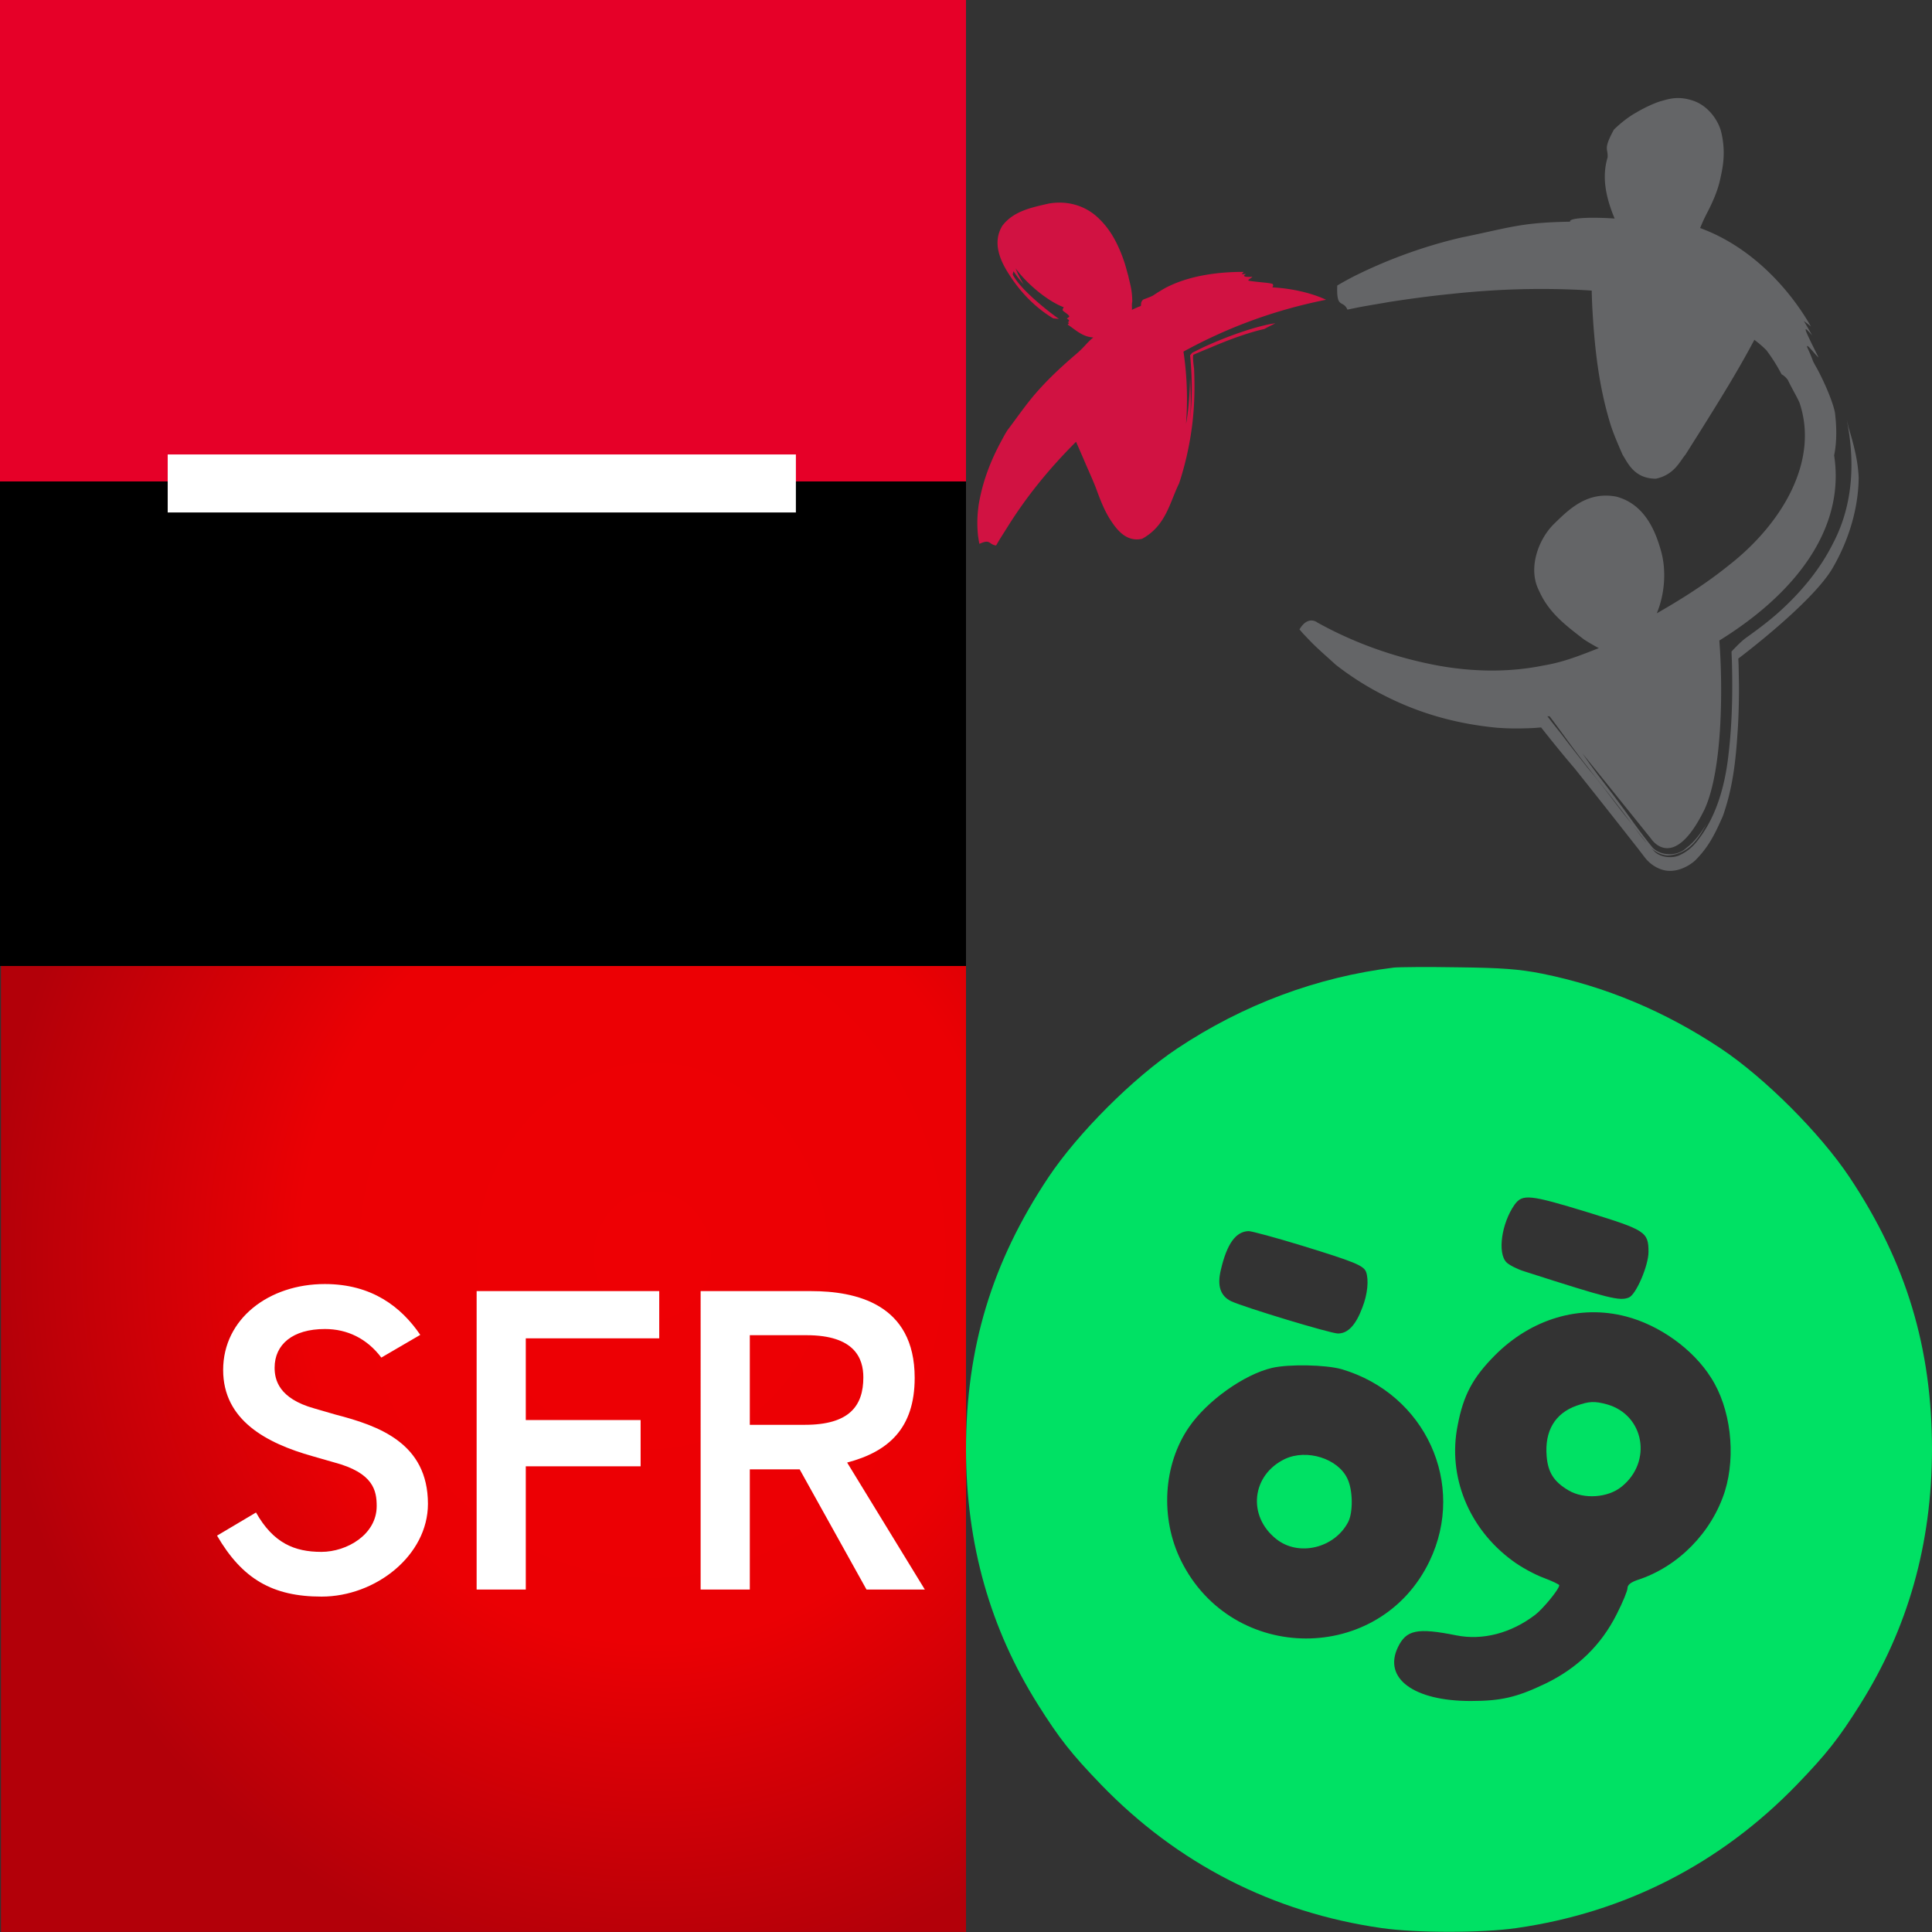 <?xml version="1.0" encoding="utf-8"?><svg width="240" height="240" viewBox="0 0 240 240" xmlns="http://www.w3.org/2000/svg" xmlns:xlink="http://www.w3.org/1999/xlink"><rect x="0" y="0" width="240" height="240" fill="#333333" stroke="none"/><svg width="120" height="120" aria-label="Sociéte générale" viewBox="0 0 120 120" id="banque" xmlns="http://www.w3.org/2000/svg"><path d="M0 0h120.009v61.502H0z" fill="#e60028"/><path d="M0 59.806h120.009v60.225H0z"/><path d="M20.833 56.452h78.035v7.21H20.833z" fill="#fff" stroke-width=".454"/></svg><svg width="120" height="120" viewBox="0 0 120 120" id="creditcoop" x="120" xmlns="http://www.w3.org/2000/svg"><path d="M109.4 52.1c.644 3.22 1.449 9.43-1.702 15.41-1.495 2.99-3.68 5.75-6.44 8.28-1.357 1.242-2.76 2.3-4.37 3.45-.759.552-1.794 1.702-1.794 1.702l.053 1.403c.099 3.68.023 7.59-.414 11.27-.391 3.68-1.403 7.59-3.68 10.58-.552.759-1.265 1.495-2.277 1.978-1.012.552-2.53.322-3.22-.368-1.472-1.472-2.116-2.53-3.22-3.91-1.863-2.3-3.45-4.6-5.06-6.44-1.127-1.426-2.185-2.76-3.22-4.14-.506-.644-.99-1.242-1.45-1.84l-.39-.506c.067.028.276.007.276.005 1.449 1.886 2.99 4.14 4.83 6.44 1.702 2.185 3.68 4.6 5.52 7.13l1.564 1.978c.437.667 1.426 1.679 2.76 1.748 2.76-.148 3.91-2.3 4.83-3.91-.69 1.058-1.403 2.139-2.53 2.99-1.012.966-2.99 1.08-4.14-.021-1.633-1.978-2.76-3.68-4.14-5.52-1.61-2.185-3.22-4.14-4.6-6.21l8.51 10.58s2.76 4.37 6.67-3.68c2.3-5.06 2.23-15.64 1.817-20.93 9.66-5.98 15.64-14.03 14.26-23 .23-1.104.39-2.76.131-5.06-.08-1.15-1.449-4.37-2.53-6.21-.067-.14-.143-.276-.216-.414a18.191 18.191 0 00-.713-1.702c-.23-.736.805.69 1.403 1.242-1.955-3.91-2.024-4.14-.805-2.76-.506-.897-1.012-1.794-1.058-1.794.253.15.874.667.897.667-2.76-4.83-7.36-9.66-13.11-11.96-.216-.09-.437-.173-.644-.253a22.05 22.05 0 01.805-1.771c.552-1.035 1.38-2.76 1.702-4.37.299-1.357.713-3.22.117-5.75-.299-1.288-1.472-3.22-3.45-3.91-2-.69-3.22-.17-4.14.064-.92.3-2.07.851-2.99 1.403-1.058.575-2.162 1.518-2.76 2.116-1.38 2.53-.69 2.3-.782 3.45-.759 2.53-.175 5.06.874 7.59-3.45-.23-5.75-.027-5.52.391-6.21.108-7.36.713-13.57 1.978-4.14.966-8.74 2.53-13.34 4.83-.575.3-1.127.598-1.725.943l-.23.136-.062.044-.01.004c-.112 2.99.69 1.702 1.266 2.99l.037-.009.108-.023.437-.092.897-.18c1.219-.23 2.53-.436 3.68-.643 2.53-.391 5.06-.736 7.59-.99 5.52-.597 10.81-.781 16.33-.505.437.023.828.048 1.265.076.013.598.032 1.173.057 1.748.276 5.29.805 10.12 2.3 14.95.391 1.196.874 2.3 1.472 3.68.621.966 1.426 2.99 4.14 2.99 2.3-.483 2.99-2.185 3.68-2.99l1.886-2.99c2.3-3.68 4.6-7.36 6.67-11.27.53.39 1.035.828 1.495 1.288.69.92 1.311 1.886 1.886 2.99.221.128.46.276.782.713.46.966 1.012 1.886 1.426 2.76 2.53 7.36-2.254 15.18-8.74 20.24-2.76 2.23-5.75 4.14-8.97 5.98.966-2.3 1.242-5.29.506-7.82-.713-2.53-2.07-5.75-5.52-6.67-3.68-.713-5.98 1.656-7.82 3.45-1.909 1.932-3.22 5.52-1.77 8.28 1.218 2.76 3.45 4.37 5.52 5.98.551.368 1.126.69 1.701 1.012.076.034.131.064.189.092-2.3.897-4.37 1.748-6.9 2.162-4.83.989-9.89.736-14.49-.276-4.83-1.035-9.43-2.76-13.57-5.06 0 0-1.15-.966-2.231.85l.437.507c.437.46.874.92 1.31 1.357.898.874 1.84 1.679 2.76 2.53a36.336 36.336 0 006.21 3.91c4.37 2.208 8.97 3.45 13.8 3.91 1.174.087 2.3.115 3.45.076.576-.01 1.15-.033 1.726-.086l.322-.025.037.046c1.38 1.748 2.76 3.45 4.14 5.06 2.76 3.45 5.29 6.67 7.82 9.89l.92 1.196a4.377 4.377 0 001.84 1.38c1.702.69 3.45-.216 4.37-1.035 1.77-1.77 2.53-3.45 3.45-5.52 1.38-3.91 1.656-7.59 1.886-11.27.09-1.77.126-3.45.117-5.06l-.048-2.53-.033-.713s9.2-6.9 11.73-11.27c2.53-4.37 3.22-8.51 3.22-11.27-.105-2.185-.644-4.14-1.265-6.21" fill="#646567"/><path d="M5.9 33.7a15.18 15.18 0 001.265 1.633 13.64 13.64 0 01-1.012-2.001c1.587 2.139 4.14 4.14 5.98 4.83 0 .002.005.002.01.005a.766.766 0 00-.143.345c0 .145.62.437.828.759.041.096-.175.188-.3.322.369.15.323.345.109.437.08.05.165.099.165.099-.046.046-.18.186-.18.186.875.575 1.749 1.449 2.99 1.587.058.009.123.016.203.018-.828.667-1.058 1.15-2.139 2.07-1.748 1.495-3.91 3.45-5.75 5.75-.989 1.242-1.886 2.53-2.76 3.68-.322.483-.575.99-.828 1.45-1.357 2.53-2.3 5.06-2.76 7.82-.184 1.31-.23 2.53-.076 3.91l.076.505.049.276c.013.053.018.085.036.157l.01.023c1.403-.667 1.15.108 2.07.197l.004-.004.01-.02.022-.045.437-.736.943-1.495c2.3-3.68 5.06-7.13 8.51-10.58l.943 2.162c.53 1.265 1.127 2.53 1.564 3.68.483 1.334 1.035 2.76 1.794 3.91.713 1.081 1.91 2.76 3.91 2.3 2.99-1.633 3.45-4.6 4.6-6.9a38.784 38.784 0 001.633-7.36c.276-2.3.322-4.6.217-6.9 0 0-.217-1.426-.08-1.702 0 0 1.38-.598 2.138-.897 2.99-1.288 5.29-2 6.67-2.3.46-.253.92-.483 1.38-.713-1.725.21-5.29 1.288-8.97 2.99l-1.357.667-.276.322c.108 1.012.166 2.024.193 2.99a36.779 36.779 0 01-.202 5.06c.147-1.518.103-3.22.014-5.29-.062 2.162-.194 4.14-.506 5.75.299-3.91-.037-7.13-.322-8.97 5.06-2.76 10.81-5.06 17.71-6.44 0 0-2.53-1.31-6.67-1.54.099-.13.135-.254.062-.392-.122-.179-2.047-.253-2.99-.437-.212-.066.253-.276.46-.483-1.15.067-1.242-.124-.782-.345-.276-.002-.552.019-.552.014l.253-.276c-2.99-.018-6.44.414-9.2 1.725-.575.253-1.472.805-2.047 1.196-.3.18-1.012.414-1.265.53-.345.367-.193.528-.276.781-.322.124-.69.276-1.104.483.032-.322-.053-.575.046-1.035-.019-1.518-.276-2.139-.506-3.22-.17-.575-.3-1.127-.483-1.679l-.207-.598c-.76-2.024-1.68-3.68-3.22-5.06-1.518-1.357-3.68-2.024-5.98-1.61-2.093.483-4.37.92-5.75 2.76-1.357 2.208-.085 4.6.805 5.98 2.024 3.22 4.37 4.83 5.52 5.52l.713.065c-1.334-.92-4.83-3.68-5.75-5.52" fill="#d11242" stroke-width=".43"/></svg><svg width="120" height="120" viewBox="0 0 600 600" id="operateur" y="120" xmlns="http://www.w3.org/2000/svg"><defs><radialGradient id="ca" cx="458.39" cy="-32.368" r="11.48" gradientTransform="matrix(-1.372 -.016 .018 -1.507 1089.8 -82.022)" gradientUnits="userSpaceOnUse"><stop stop-color="#ee0004" offset="0"/><stop stop-color="#eb0004" offset=".531"/><stop stop-color="#b30009" offset="1"/></radialGradient></defs><path transform="matrix(26.134 0 0 26.134 -11624.313 1240.39)" fill="url(#ca)" d="M444.82-47.466h22.96v22.96h-22.96z"/><path d="M195.178 274.789c-22.024-6.167-24.612-17.77-24.612-25.296 0-14.4 11.169-24.016 31.257-24.016 13.863 0 26.105 5.906 35.022 17.744l24.195-14.112c-11.745-17.221-29.896-31.568-59.296-31.568-34.683 0-63.14 21.559-63.14 53.363 0 31.228 26.862 45.498 55.555 53.573 0 0 13.183 3.789 13.287 3.815 24.612 6.507 26.523 17.587 26.523 27.203 0 17.56-18.413 28.405-34.369 28.405-16.688 0-29.845-5.461-40.593-24.46l-24.195 14.372c15.668 26.916 34.474 37.867 64.92 37.867 33.61 0 66.07-25.61 66.07-57.596 0-37.866-30.76-48.554-57.386-55.453-.078-.052-13.235-3.841-13.235-3.841m304.756 10.192c27.673 0 36.306-11.812 36.306-29.477 0-11.655-5.258-26.185-35.259-26.185h-35.258v55.662h34.211zm38.266 102.31l-41.51-74.635h-30.97v74.634h-30.55V201.93h68.556c27.595 0 64.397 7.736 64.397 53.86 0 31.387-16.296 45.864-41.955 52.631l48.26 78.87h-36.228zm-242.154 0V201.93h113.414v29.321h-82.89v50.75h71.328v28.747h-71.328v76.544H296.05z" fill="#fff"/></svg><svg version="1.0" width="120" height="120" viewBox="0 0 368 368" id="telecoop" x="120" y="120" xmlns="http://www.w3.org/2000/svg"><g fill="#00e164"><path d="M163 .6c-29.3 3.6-57.4 14.1-82.5 30.8-16.8 11.2-37.9 32.3-49.1 49.1C9.8 112.9 0 145.5 0 184.3c.1 35.9 9.1 68 27.5 97.2 8 12.7 12.6 18.6 24 30.4 29.1 30.1 65.5 48.7 106.8 54.6 13.1 1.9 38.3 1.9 51.4 0 41.3-5.9 77.7-24.5 106.8-54.6 11.4-11.8 16-17.7 24-30.4 18.4-29.2 27.4-61.3 27.5-97.2 0-38.8-9.8-71.4-31.4-103.8-11.2-16.8-32.3-37.9-49.1-49.1-21.2-14.1-43.8-23.6-68.1-28.5-8.7-1.7-15.1-2.2-31.9-2.4C176 .3 164.9.4 163 .6zm74.1 93.3c21.7 6.7 22.9 7.4 22.9 15 0 5.3-4.8 16.4-7.5 17.4-3.5 1.4-7.2.5-39.9-10-2.6-.8-5.7-2.4-6.7-3.4-3.5-3.5-1.9-14.9 3.1-22 3-4.1 5.6-3.9 28.1 3zm-108.9 12.7c19.8 6.1 23.2 7.5 24.2 9.9 1.1 3.1.6 8.5-1.4 13.6-2.5 6.7-5.5 9.9-9.3 9.9-2.8 0-35.8-10-40.7-12.3-4.1-2-5.4-5.9-3.9-12 2.3-9.9 5.7-14.6 10.6-14.7 1.1 0 10.4 2.5 20.5 5.6zm123.2 26.9c12.8 3.3 25.6 12.5 32.4 23.3 7.5 11.6 9.6 29.4 5.3 43.3-5 15.7-17.8 28.8-33.3 33.8-2.6.9-3.8 1.9-3.8 3.1 0 1-1.8 5.4-4.1 9.9-5.9 11.8-15 20.6-27.2 26.5-10.9 5.2-16.8 6.6-28.5 6.6-21.6 0-33.3-8.6-27.7-20.4 3.2-6.7 7.3-7.6 22.3-4.6 10 2 20.8-.8 30-7.8 3-2.3 9.2-9.8 9.2-11.3 0-.3-2.7-1.6-5.9-2.8-3.3-1.2-8.7-4.1-12-6.6-16.6-12.2-24.7-32.1-20.8-51.5 2.2-11.6 5.8-18.2 14.1-26.6 13.9-14 32.4-19.5 50-14.9zm-108.3 20.1c31.9 9.4 47.6 43.7 33.5 73.1-18.9 39.4-75.2 39.3-94.7-.2-8-16.2-6.8-36.6 3.1-50.9 6.8-9.9 20.9-20 31.6-22.5 6.5-1.5 20.5-1.2 26.5.5z"/><path d="M232.6 167.5c-8.2 2.9-12.2 9.6-11.4 19.2.5 6.3 2.8 9.8 8.4 13.1 5.8 3.4 14.9 2.8 20.1-1.4 11.9-9.5 8.7-27.4-5.5-31.4-4.8-1.3-6.8-1.2-11.6.5zM121.5 187.8c-12.7 6.1-14.4 21.7-3.3 30.5 8.5 6.8 22.2 3.5 27.4-6.5 1.9-3.7 1.8-12.2-.3-16.5-3.6-7.7-15.5-11.4-23.8-7.5z"/></g></svg></svg>
